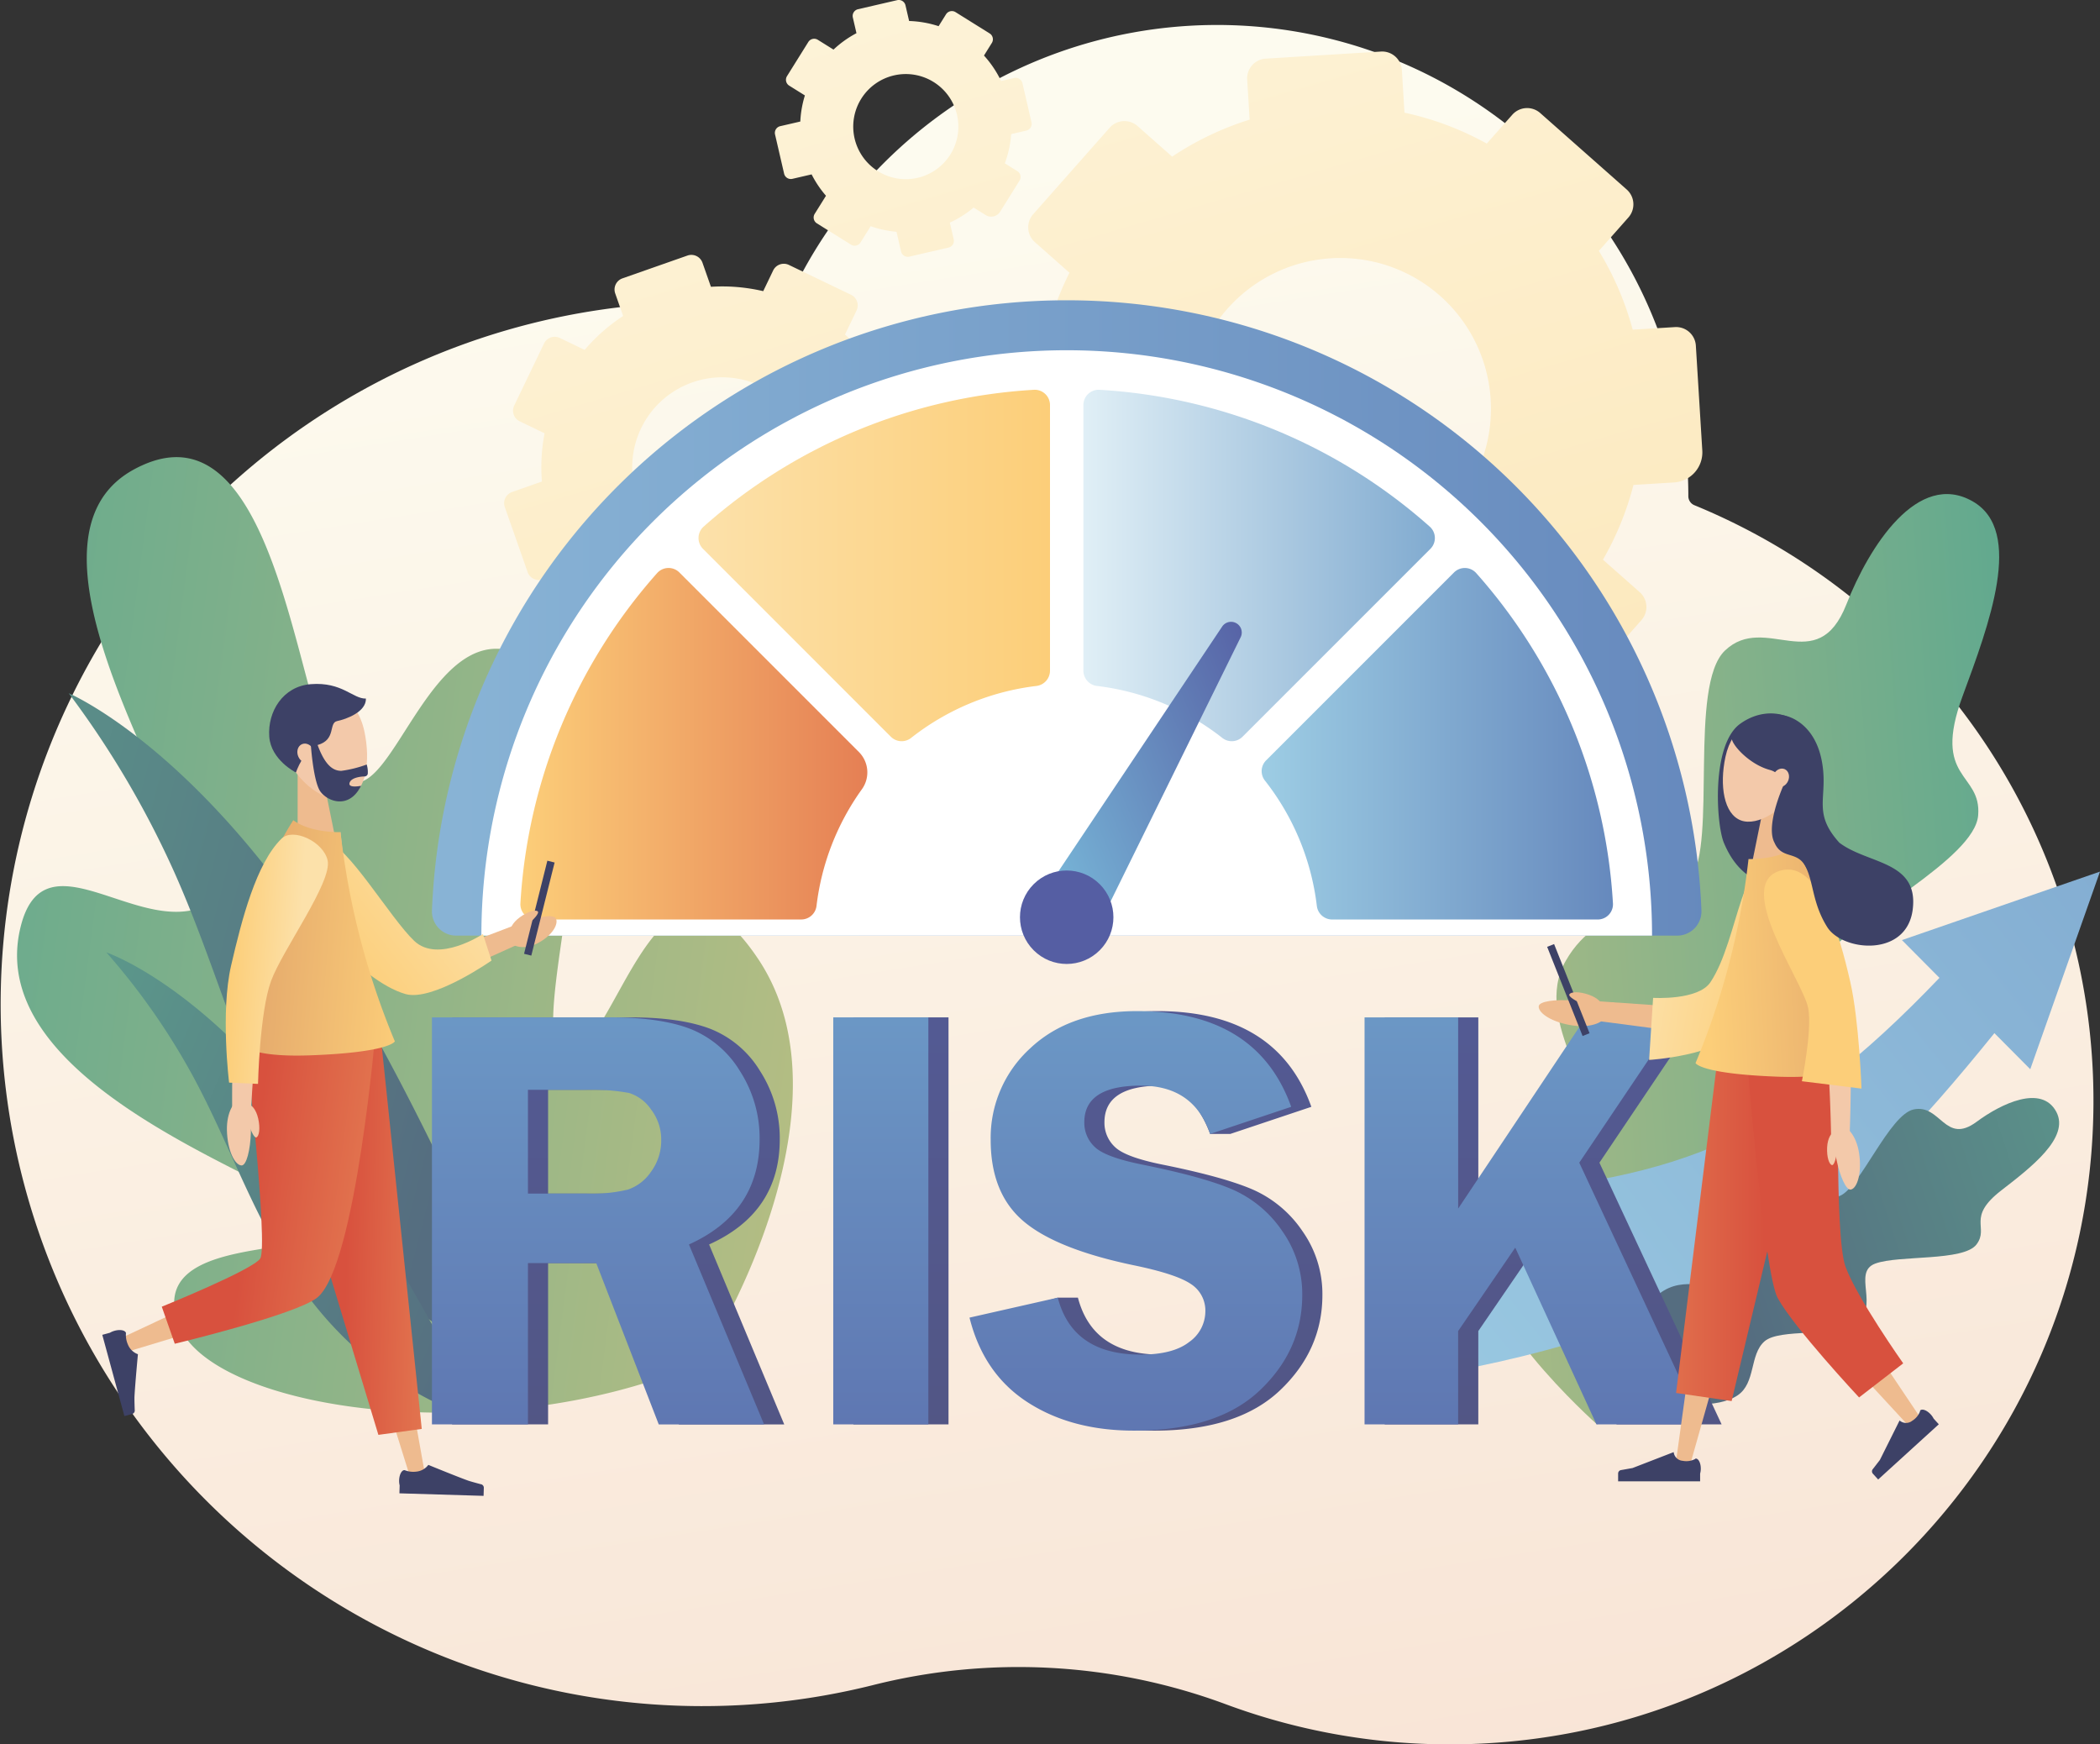 <svg xmlns="http://www.w3.org/2000/svg" xmlns:xlink="http://www.w3.org/1999/xlink" width="420" height="348.841" viewBox="0 0 420 348.841">
  <rect x="0" y="0" width="420" height="348.841" fill="#333333" stroke="none"/>
  <defs>
    <linearGradient id="linear-gradient" x1="0.284" y1="-0.511" x2="0.682" y2="1.536" gradientUnits="objectBoundingBox">
      <stop offset="0.294" stop-color="#fdfbef"/>
      <stop offset="1" stop-color="#f6d9c9"/>
    </linearGradient>
    <linearGradient id="linear-gradient-2" x1="0.147" y1="-0.711" x2="0.873" y2="1.775" gradientUnits="objectBoundingBox">
      <stop offset="0.029" stop-color="#fdf7e2"/>
      <stop offset="1" stop-color="#fce1aa"/>
    </linearGradient>
    <linearGradient id="linear-gradient-3" x1="-0.205" y1="-1.176" x2="1.018" y2="2.999" xlink:href="#linear-gradient-2"/>
    <linearGradient id="linear-gradient-4" x1="-0.071" y1="-1.458" x2="1.994" y2="5.62" xlink:href="#linear-gradient-2"/>
    <linearGradient id="linear-gradient-5" x1="-0.307" y1="0.607" x2="1.053" y2="0.438" gradientUnits="objectBoundingBox">
      <stop offset="0" stop-color="#bcbf82"/>
      <stop offset="1" stop-color="#5ea88f"/>
    </linearGradient>
    <linearGradient id="linear-gradient-6" x1="-0.376" y1="1.068" x2="2.823" y2="-0.973" gradientUnits="objectBoundingBox">
      <stop offset="0" stop-color="#9dcde4"/>
      <stop offset="1" stop-color="#6689bd"/>
    </linearGradient>
    <linearGradient id="linear-gradient-7" x1="1.047" y1="0.609" x2="-0.151" y2="0.424" xlink:href="#linear-gradient-5"/>
    <linearGradient id="linear-gradient-8" x1="-0.833" y1="0.001" x2="0.825" y2="0.626" gradientUnits="objectBoundingBox">
      <stop offset="0" stop-color="#5ea88f"/>
      <stop offset="1" stop-color="#556d80"/>
    </linearGradient>
    <linearGradient id="linear-gradient-9" x1="1.619" y1="0.207" x2="0.171" y2="0.577" xlink:href="#linear-gradient-8"/>
    <linearGradient id="linear-gradient-10" x1="-0.553" y1="-0.04" x2="1.037" y2="0.791" xlink:href="#linear-gradient-8"/>
    <linearGradient id="linear-gradient-11" x1="0.5" y1="-1.082" x2="0.5" y2="1.776" gradientUnits="objectBoundingBox">
      <stop offset="0" stop-color="#555ea3"/>
      <stop offset="1" stop-color="#51537a"/>
    </linearGradient>
    <linearGradient id="linear-gradient-13" x1="0.5" y1="-1.035" x2="0.5" y2="1.738" xlink:href="#linear-gradient-11"/>
    <linearGradient id="linear-gradient-15" x1="0.5" y1="-1.082" x2="0.5" y2="1.776" gradientUnits="objectBoundingBox">
      <stop offset="0" stop-color="#79bada"/>
      <stop offset="1" stop-color="#555ea3"/>
    </linearGradient>
    <linearGradient id="linear-gradient-17" x1="0.5" y1="-1.035" x2="0.5" y2="1.738" xlink:href="#linear-gradient-15"/>
    <linearGradient id="linear-gradient-19" x1="-0.587" y1="0.5" x2="1.005" y2="0.5" xlink:href="#linear-gradient-6"/>
    <linearGradient id="linear-gradient-20" y1="0.5" x2="1" y2="0.5" gradientUnits="objectBoundingBox">
      <stop offset="0" stop-color="#fce1aa"/>
      <stop offset="1" stop-color="#fcce79"/>
    </linearGradient>
    <linearGradient id="linear-gradient-21" y1="0.5" x2="1" y2="0.5" gradientUnits="objectBoundingBox">
      <stop offset="0" stop-color="#e0eff6"/>
      <stop offset="1" stop-color="#81abd0"/>
    </linearGradient>
    <linearGradient id="linear-gradient-22" y1="0.5" x2="1" y2="0.5" gradientUnits="objectBoundingBox">
      <stop offset="0" stop-color="#fcce79"/>
      <stop offset="1" stop-color="#e57f54"/>
    </linearGradient>
    <linearGradient id="linear-gradient-23" x1="0" y1="0.5" x2="1" y2="0.5" xlink:href="#linear-gradient-6"/>
    <linearGradient id="linear-gradient-24" x1="-0.034" y1="0.898" x2="1.166" y2="0.127" xlink:href="#linear-gradient-15"/>
    <linearGradient id="linear-gradient-25" x1="2.474" y1="-9.795" x2="3.181" y2="-10.502" xlink:href="#linear-gradient-11"/>
    <linearGradient id="linear-gradient-26" x1="1.174" y1="0.544" x2="0.556" y2="0.51" gradientUnits="objectBoundingBox">
      <stop offset="0" stop-color="#e57f54"/>
      <stop offset="1" stop-color="#d8513e"/>
    </linearGradient>
    <linearGradient id="linear-gradient-27" x1="1.099" y1="0.612" x2="0.419" y2="0.478" xlink:href="#linear-gradient-26"/>
    <linearGradient id="linear-gradient-28" x1="0.93" y1="0.18" x2="0.188" y2="0.639" xlink:href="#linear-gradient-20"/>
    <linearGradient id="linear-gradient-29" x1="1.087" y1="0.582" x2="0.131" y2="0.48" gradientUnits="objectBoundingBox">
      <stop offset="0" stop-color="#fcce79"/>
      <stop offset="1" stop-color="#e3a76b"/>
    </linearGradient>
    <linearGradient id="linear-gradient-30" x1="0.674" y1="0.542" x2="0.03" y2="0.448" xlink:href="#linear-gradient-20"/>
    <linearGradient id="linear-gradient-31" x1="-0.037" y1="0.399" x2="0.794" y2="0.578" xlink:href="#linear-gradient-20"/>
    <linearGradient id="linear-gradient-32" x1="-0.39" y1="0.495" x2="0.651" y2="0.5" xlink:href="#linear-gradient-26"/>
    <linearGradient id="linear-gradient-33" x1="-27.974" y1="0.528" x2="-27.338" y2="0.463" xlink:href="#linear-gradient-26"/>
    <linearGradient id="linear-gradient-34" x1="0.066" y1="0.536" x2="1.068" y2="0.476" xlink:href="#linear-gradient-29"/>
    <linearGradient id="linear-gradient-35" x1="-44.693" y1="0.532" x2="-43.94" y2="0.476" xlink:href="#linear-gradient-20"/>
  </defs>
  <g id="Grupo_909118" data-name="Grupo 909118" transform="translate(-180 -12332.098)">
    <g id="Grupo_908715" data-name="Grupo 908715" transform="translate(-67 12248.151)">
      <path id="Trazado_644034" data-name="Trazado 644034" d="M585.882,224.049a1.951,1.951,0,0,1-1.215-1.8h0A94.253,94.253,0,0,0,406.64,179.069a8.941,8.941,0,0,1-8.617,4.805q-5.276-.4-10.656-.4a140.367,140.367,0,1,0,34.072,276.569,119.149,119.149,0,0,1,70.521,3.716,128.4,128.4,0,0,0,44.43,8.094c70.883.319,128.9-57.085,129.3-127.968A128.747,128.747,0,0,0,585.882,224.049Z" transform="translate(0 -39.067)" fill="url(#linear-gradient)"/>
      <path id="Trazado_644035" data-name="Trazado 644035" d="M2069.855,187.511l-5.1,5.763a60.181,60.181,0,0,0-16.459-6.183l-.523-8.514a3.957,3.957,0,0,0-4.192-3.707l-23.04,1.416a3.957,3.957,0,0,0-3.707,4.192l.492,8.005a60.23,60.23,0,0,0-15.5,7.4l-6.916-6.115a3.957,3.957,0,0,0-5.585.343l-15.29,17.293a3.957,3.957,0,0,0,.343,5.585l6.916,6.115a60.213,60.213,0,0,0-5.263,15.313l-10.587.651a3.957,3.957,0,0,0-3.707,4.192l1.416,23.04a3.957,3.957,0,0,0,4.192,3.707l10.585-.651a60.227,60.227,0,0,0,6.547,13.716l-7.837,8.864a3.957,3.957,0,0,0,.343,5.585l17.293,15.29a3.957,3.957,0,0,0,5.586-.343l7.5-8.479a60.173,60.173,0,0,0,13.831,5.2l.751,12.214a3.957,3.957,0,0,0,4.192,3.707l23.04-1.416a3.957,3.957,0,0,0,3.707-4.192l-.675-10.98a60.316,60.316,0,0,0,13.937-5.977l8.667,7.663a3.957,3.957,0,0,0,5.585-.343l15.291-17.293a3.957,3.957,0,0,0-.343-5.585l-7.356-6.5a60.154,60.154,0,0,0,6.106-14.948l8.121-.5a6.024,6.024,0,0,0,5.643-6.382l-1.289-20.977a3.957,3.957,0,0,0-4.192-3.707l-8.441.519a60.3,60.3,0,0,0-6.766-15.76l5.913-6.687a3.957,3.957,0,0,0-.343-5.586l-17.293-15.29A3.957,3.957,0,0,0,2069.855,187.511Zm-11.827,78.761a30.147,30.147,0,1,1-2.615-42.553A30.147,30.147,0,0,1,2058.027,266.272Z" transform="translate(-1520.399 -80.613)" fill="url(#linear-gradient-2)"/>
      <path id="Trazado_644036" data-name="Trazado 644036" d="M1190.5,536.814l-1.989,4.139a35.917,35.917,0,0,0-10.458-.873l-1.686-4.8a2.362,2.362,0,0,0-3.011-1.447l-13,4.562a2.362,2.362,0,0,0-1.447,3.011l1.585,4.517a35.948,35.948,0,0,0-7.7,6.775l-4.967-2.387a2.362,2.362,0,0,0-3.152,1.106l-5.967,12.419a2.362,2.362,0,0,0,1.106,3.152l4.967,2.387a35.946,35.946,0,0,0-.531,9.65l-5.974,2.1a2.362,2.362,0,0,0-1.447,3.011l4.562,13a2.362,2.362,0,0,0,3.01,1.447l5.973-2.1a35.945,35.945,0,0,0,5.991,6.811l-3.059,6.365a2.362,2.362,0,0,0,1.106,3.152l12.419,5.967a2.362,2.362,0,0,0,3.152-1.106l2.926-6.089a35.915,35.915,0,0,0,8.789.735l2.418,6.892a2.362,2.362,0,0,0,3.011,1.447l13-4.562a2.362,2.362,0,0,0,1.447-3.011l-2.174-6.2a36.005,36.005,0,0,0,7.031-5.7l6.224,2.991a2.362,2.362,0,0,0,3.152-1.106l5.968-12.419a2.362,2.362,0,0,0-1.106-3.152l-5.283-2.539a35.9,35.9,0,0,0,1.075-9.578l4.583-1.608a3.6,3.6,0,0,0,2.2-4.583l-4.153-11.837a2.362,2.362,0,0,0-3.011-1.447l-4.763,1.671a35.994,35.994,0,0,0-6.45-7.95l2.307-4.8a2.362,2.362,0,0,0-1.106-3.152l-12.419-5.967A2.362,2.362,0,0,0,1190.5,536.814Zm6.022,47.155a17.994,17.994,0,1,1-8.425-24.012A17.994,17.994,0,0,1,1196.522,583.97Z" transform="translate(-788.867 -398.78)" fill="url(#linear-gradient-3)"/>
      <path id="Trazado_644037" data-name="Trazado 644037" d="M1662.278,99.543l-2.613.6a20.978,20.978,0,0,0-3.421-5.087l1.575-2.523a1.38,1.38,0,0,0-.44-1.9l-6.827-4.262a1.38,1.38,0,0,0-1.9.44l-1.481,2.372a21,21,0,0,0-5.9-1.036l-.726-3.136a1.38,1.38,0,0,0-1.655-1.033l-7.841,1.814a1.38,1.38,0,0,0-1.033,1.655l.726,3.136a20.991,20.991,0,0,0-4.594,3.282l-3.137-1.958a1.38,1.38,0,0,0-1.9.44l-4.261,6.827a1.379,1.379,0,0,0,.44,1.9l3.137,1.958a20.993,20.993,0,0,0-.917,5.219l-4.019.93a1.38,1.38,0,0,0-1.033,1.655l1.814,7.841a1.379,1.379,0,0,0,1.655,1.033l3.845-.89a20.978,20.978,0,0,0,2.874,4.275l-2.259,3.619a1.38,1.38,0,0,0,.44,1.9l6.827,4.262a1.38,1.38,0,0,0,1.9-.44l2.031-3.254a21.03,21.03,0,0,0,5.166,1.124l.909,3.93a1.38,1.38,0,0,0,1.655,1.033l7.841-1.814a1.38,1.38,0,0,0,1.033-1.655l-.772-3.336a20.968,20.968,0,0,0,4.759-3.008l2.406,1.5a2.1,2.1,0,0,0,2.893-.67l3.88-6.216a1.38,1.38,0,0,0-.44-1.9l-2.5-1.561a21.033,21.033,0,0,0,1.269-5.844l3.032-.7a1.38,1.38,0,0,0,1.033-1.655l-1.814-7.841A1.38,1.38,0,0,0,1662.278,99.543Zm-19.3,19.965a10.511,10.511,0,1,1,7.871-12.61A10.511,10.511,0,0,1,1642.978,119.508Z" transform="translate(-1212.449 0)" fill="url(#linear-gradient-4)"/>
      <path id="Trazado_644038" data-name="Trazado 644038" d="M2885.838,1141.8c8.151-2.529,22.418-9.441,26.434-18.357,3.707-8.231-4.708-16.626-2.329-24.438s23.1-16.311,27.484-25.63c5.2-11.052-12.308-16.883-6.095-24.939s30.029-19.711,30.747-28.406-9.324-7-3.116-23.844c5.257-14.268,12.365-33.019,2.044-38.948-11-6.319-20.734,9.019-25.277,20.573-5.853,14.884-16.2,1.543-24.292,9.25-7.316,6.968-1.582,38.51-6.856,45.695s-18.024,4.192-24.982,16.344,8.023,27.34,4.817,36.171-16.372,7.522-20.979,20.068S2885.838,1141.8,2885.838,1141.8Z" transform="translate(-2319.448 -773.014)" fill="url(#linear-gradient-5)"/>
      <path id="Trazado_644039" data-name="Trazado 644039" d="M2936.128,1635.679l7.5,7.551c-30.894,32.3-51.812,40.274-92.8,43.385v34.406c51.169-10.58,73.786-29.6,103.79-66.735l7.173,7.218,13.946-39.523Z" transform="translate(-2308.738 -1363.73)" fill="url(#linear-gradient-6)"/>
      <path id="Trazado_644040" data-name="Trazado 644040" d="M277.833,984.486c-8.591,34.24,61.481,53.2,61.171,59.942s-36.326,1-29.652,19.525c6.185,17.163,62.357,25.728,104.223,7.844,1.212-.518,32.157-50.352,11.735-80.835s-28.57,20.479-38.471,18.821,14-63.759-5.844-77.884c-20.558-14.635-28.578,30.234-38.2,22.983-9.114-6.869-11.845-71.087-37.867-63.658a20.207,20.207,0,0,0-2.922,1.1l-.011,0h0q-.8.368-1.624.822c-30.3,16.665,24.053,86.049,11.068,88.206S282.187,967.135,277.833,984.486Z" transform="translate(-26.691 -715.26)" fill="url(#linear-gradient-7)"/>
      <path id="Trazado_644041" data-name="Trazado 644041" d="M462.02,1444.518s-24.376-60.923-48.423-94.615-45.327-42.651-45.327-42.651a187.539,187.539,0,0,1,21.09,35.728c9.3,20.79,14.483,43.431,26.977,63.236C435.236,1436.178,462.02,1444.518,462.02,1444.518Z" transform="translate(-107.526 -1084.669)" fill="url(#linear-gradient-8)"/>
      <path id="Trazado_644042" data-name="Trazado 644042" d="M3156.379,2081.759c4.066,1.071,11.832,1.908,15.837-.769,3.7-2.471,2.374-8.176,5.408-10.819s13.91-.783,18.175-3.533c5.058-3.26-.734-10.268,3.965-12.011s17.693-.4,20.263-3.841-2.069-5.357,4.924-10.776c5.922-4.589,13.787-10.568,11.023-15.74-2.946-5.512-11.018-1.646-15.933,2-6.332,4.691-7.172-3.585-12.565-2.478-4.876,1-10.716,15.677-14.8,17.3s-8.625-2.954-14.705.306-3.786,13.518-7.431,16.371-8.8-1.132-14.005,2.907S3156.379,2081.759,3156.379,2081.759Z" transform="translate(-2577.716 -1717.986)" fill="url(#linear-gradient-9)"/>
      <path id="Trazado_644043" data-name="Trazado 644043" d="M510.06,1858.3s-21-42.539-40.224-65.47-35.069-28.191-35.069-28.191a135.583,135.583,0,0,1,17.211,24.565c7.875,14.461,12.883,30.488,23,44.06C490.287,1853.8,510.06,1858.3,510.06,1858.3Z" transform="translate(-166.487 -1490.223)" fill="url(#linear-gradient-10)"/>
      <g id="Grupo_908711" data-name="Grupo 908711" transform="translate(333.388 144.01)">
        <g id="Grupo_908706" data-name="Grupo 908706" transform="translate(0 142.139)">
          <g id="Grupo_908704" data-name="Grupo 908704" transform="translate(4.03)">
            <path id="Trazado_644044" data-name="Trazado 644044" d="M1064.029,1928.333v32.26h-19.2V1879.2h35.778q9.9,0,15.891,2.3a20.419,20.419,0,0,1,9.928,8.432,24.755,24.755,0,0,1,3.935,13.646q0,14.659-14.132,21.035l15.027,35.987h-21.068l-12.5-32.26Zm0-34.645v20.751h11.687a30.774,30.774,0,0,0,8.318-.805,9.179,9.179,0,0,0,4.621-3.578,10.485,10.485,0,0,0,2.027-6.35,9.832,9.832,0,0,0-2.027-6.082,8.356,8.356,0,0,0-4.412-3.309,41.681,41.681,0,0,0-8.945-.626Z" transform="translate(-1044.828 -1877.946)" fill="url(#linear-gradient-11)"/>
            <path id="Trazado_644045" data-name="Trazado 644045" d="M1772.063,1879.2v81.395h-19.022V1879.2Z" transform="translate(-1672.779 -1877.946)" fill="url(#linear-gradient-11)"/>
            <path id="Trazado_644046" data-name="Trazado 644046" d="M2057.833,1887.289l-16.219,5.426h-4.03s-3.2-9.66-9.832-9.66q-11.3,0-11.3,7.334a6.593,6.593,0,0,0,2.114,4.949q2.113,2.028,9.557,3.522,12.444,2.511,18.221,5.075a23.309,23.309,0,0,1,9.736,8.257,21.773,21.773,0,0,1,3.961,12.728q0,11.03-8.49,19.078t-25.171,8.048q-12.511,0-21.3-5.695t-11.587-16.905l13.621-3.995h4.03q2.976,11.39,16.544,11.389,6.546,0,9.76-2.534a7.513,7.513,0,0,0,3.214-6.052,6.309,6.309,0,0,0-2.918-5.546q-2.918-1.968-11.253-3.7-15.542-3.223-22.153-8.8t-6.61-16.307a24.194,24.194,0,0,1,7.893-18.3q7.894-7.452,21.417-7.453Q2050.981,1868.148,2057.833,1887.289Z" transform="translate(-1885.98 -1868.148)" fill="url(#linear-gradient-13)"/>
            <path id="Trazado_644047" data-name="Trazado 644047" d="M2709.379,1879.2v38.241L2734.9,1879.2h18.25l-19.549,29.06,24.439,52.335h-21l-16.242-35.347-11.42,16.682v18.664h-18.724V1879.2Z" transform="translate(-2504.134 -1877.946)" fill="url(#linear-gradient-11)"/>
          </g>
          <g id="Grupo_908705" data-name="Grupo 908705">
            <path id="Trazado_644048" data-name="Trazado 644048" d="M1028.473,1928.333v32.26h-19.2V1879.2h35.778q9.9,0,15.891,2.3a20.419,20.419,0,0,1,9.928,8.432,24.754,24.754,0,0,1,3.936,13.646q0,14.659-14.132,21.035l15.027,35.987h-21.068l-12.5-32.26Zm0-34.645v20.751h11.687a30.773,30.773,0,0,0,8.318-.805,9.179,9.179,0,0,0,4.621-3.578,10.484,10.484,0,0,0,2.027-6.35,9.832,9.832,0,0,0-2.027-6.082,8.356,8.356,0,0,0-4.412-3.309,41.681,41.681,0,0,0-8.945-.626Z" transform="translate(-1009.272 -1877.946)" fill="url(#linear-gradient-15)"/>
            <path id="Trazado_644049" data-name="Trazado 644049" d="M1736.507,1879.2v81.395h-19.022V1879.2Z" transform="translate(-1637.223 -1877.946)" fill="url(#linear-gradient-15)"/>
            <path id="Trazado_644050" data-name="Trazado 644050" d="M2022.276,1887.289l-16.219,5.426q-3.273-9.66-13.861-9.66-11.3,0-11.3,7.334a6.593,6.593,0,0,0,2.114,4.949q2.113,2.028,9.557,3.522,12.444,2.511,18.221,5.075a23.31,23.31,0,0,1,9.736,8.257,21.774,21.774,0,0,1,3.961,12.728q0,11.03-8.49,19.078t-25.171,8.048q-12.511,0-21.3-5.695t-11.587-16.905l17.65-3.995q2.975,11.39,16.544,11.389,6.546,0,9.76-2.534a7.513,7.513,0,0,0,3.214-6.052,6.309,6.309,0,0,0-2.918-5.546q-2.918-1.968-11.253-3.7-15.543-3.223-22.153-8.8t-6.61-16.307a24.194,24.194,0,0,1,7.893-18.3q7.894-7.452,21.417-7.453Q2015.424,1868.148,2022.276,1887.289Z" transform="translate(-1850.423 -1868.148)" fill="url(#linear-gradient-17)"/>
            <path id="Trazado_644051" data-name="Trazado 644051" d="M2673.823,1879.2v38.241l25.518-38.241h18.25l-19.549,29.06,24.439,52.335h-21l-16.242-35.347-11.42,16.682v18.664H2655.1V1879.2Z" transform="translate(-2468.578 -1877.946)" fill="url(#linear-gradient-15)"/>
          </g>
        </g>
        <g id="Grupo_908710" data-name="Grupo 908710" transform="translate(0)">
          <g id="Grupo_908707" data-name="Grupo 908707">
            <path id="Trazado_644052" data-name="Trazado 644052" d="M1014.121,740.981a4.85,4.85,0,0,1-4.845-5.038,127.047,127.047,0,0,1,253.895,0,4.85,4.85,0,0,1-4.845,5.038Z" transform="translate(-1009.272 -613.936)" fill="url(#linear-gradient-19)"/>
          </g>
          <path id="Trazado_644053" data-name="Trazado 644053" d="M1096.5,819.058a117.066,117.066,0,0,1,234.132,0Z" transform="translate(-1086.611 -692.013)" fill="#fff"/>
          <g id="Grupo_908709" data-name="Grupo 908709" transform="translate(17.692 17.884)">
            <g id="Grupo_908708" data-name="Grupo 908708">
              <path id="Trazado_644054" data-name="Trazado 644054" d="M1546.788,771.75a109,109,0,0,0-66.057,27.366,3.057,3.057,0,0,0-.123,4.444l37.569,37.57a3.049,3.049,0,0,0,4.04.246,50.144,50.144,0,0,1,25.079-10.4,3.087,3.087,0,0,0,2.711-3.071V774.8A3.052,3.052,0,0,0,1546.788,771.75Z" transform="translate(-1444.088 -771.745)" fill="url(#linear-gradient-20)"/>
              <path id="Trazado_644055" data-name="Trazado 644055" d="M2228.208,799.116a109,109,0,0,0-66.057-27.366,3.052,3.052,0,0,0-3.22,3.054v53.1a3.087,3.087,0,0,0,2.711,3.071,50.142,50.142,0,0,1,25.079,10.4,3.049,3.049,0,0,0,4.04-.246l37.57-37.57A3.056,3.056,0,0,0,2228.208,799.116Z" transform="translate(-2046.334 -771.745)" fill="url(#linear-gradient-21)"/>
              <path id="Trazado_644056" data-name="Trazado 644056" d="M1233.081,1123.032l-35.9-35.9a3.057,3.057,0,0,0-4.444.124,109,109,0,0,0-27.349,66.055,3.052,3.052,0,0,0,3.053,3.219h53.1a3.085,3.085,0,0,0,3.068-2.711,50.117,50.117,0,0,1,9.093-23.356A5.766,5.766,0,0,0,1233.081,1123.032Z" transform="translate(-1165.387 -1050.597)" fill="url(#linear-gradient-22)"/>
              <path id="Trazado_644057" data-name="Trazado 644057" d="M2543.8,1153.315a109,109,0,0,0-27.348-66.055,3.057,3.057,0,0,0-4.445-.124l-37.571,37.57a3.049,3.049,0,0,0-.247,4.039,50.148,50.148,0,0,1,10.388,25.08,3.083,3.083,0,0,0,3.067,2.709h53.1A3.052,3.052,0,0,0,2543.8,1153.315Z" transform="translate(-2325.289 -1050.597)" fill="url(#linear-gradient-23)"/>
            </g>
            <path id="Trazado_644058" data-name="Trazado 644058" d="M2130.561,1181.511a2.141,2.141,0,0,0-2.85.664l-34.725,51.91a3.346,3.346,0,0,0,1.108,4.757l5.05,2.916a3.345,3.345,0,0,0,4.674-1.419l27.593-56.028A2.14,2.14,0,0,0,2130.561,1181.511Z" transform="translate(-1987.36 -1134.818)" fill="url(#linear-gradient-24)"/>
            <circle id="Elipse_7536" data-name="Elipse 7536" cx="9.345" cy="9.345" r="9.345" transform="translate(96.043 105.482) rotate(-45)" fill="url(#linear-gradient-25)"/>
          </g>
        </g>
      </g>
      <g id="Grupo_908714" data-name="Grupo 908714" transform="translate(267.456 220.719)">
        <g id="Grupo_908712" data-name="Grupo 908712">
          <path id="Trazado_644059" data-name="Trazado 644059" d="M1154.354,1701.228c.445,1.271-1.087,3.56-3.909,4.93-2.6,1.262-4.939.592-5.47-.661C1143.788,1702.7,1153.665,1699.262,1154.354,1701.228Z" transform="translate(-1063.575 -1654.201)" fill="#eebb8f"/>
          <rect id="Rectángulo_304817" data-name="Rectángulo 304817" width="1.495" height="19.191" transform="translate(89.017 35.352) rotate(14.058)" fill="#3d4166"/>
          <path id="Trazado_644060" data-name="Trazado 644060" d="M779.935,1454.466h-7.674v-14.68h4.689Z" transform="translate(-733.189 -1422.902)" fill="#eebb8f"/>
          <path id="Trazado_644061" data-name="Trazado 644061" d="M758.515,1312.67c1.3,6.026.339,12.1-3.3,13.42-3.412,1.236-9.334-2.033-12.043-7.99-2.852-6.272-1.46-10.959,3.593-12.7C752.132,1303.542,757.093,1306.065,758.515,1312.67Z" transform="translate(-706.102 -1303.217)" fill="#f3c9aa"/>
          <path id="Trazado_644062" data-name="Trazado 644062" d="M730.3,1290.853c-5.581.437-8.666,5.495-8.308,10.5.334,4.671,5.328,7.166,5.328,7.166s1.647-4.742,4.348-5.5c3.767-1.054,2.138-4.42,3.9-4.784,1.834-.379,5.822-1.835,5.756-4.5C738.743,1293.821,736.572,1290.363,730.3,1290.853Z" transform="translate(-688.596 -1290.806)" fill="#3d4166"/>
          <ellipse id="Elipse_7537" data-name="Elipse 7537" cx="1.668" cy="2.002" rx="1.668" ry="2.002" transform="matrix(0.913, -0.409, 0.409, 0.913, 38.399, 12.737)" fill="#f3c9aa"/>
          <path id="Trazado_644063" data-name="Trazado 644063" d="M795.526,1397.758s.42,6.513,1.664,8.987c1.083,2.155,5.811,4.379,8.386-.733,0,0-2.607.544-2.312-.56.348-1.3,3.031-1.314,3.031-1.314a.669.669,0,0,0,.619-.507,5.1,5.1,0,0,0-.21-1.877,23.671,23.671,0,0,1-5.08,1.266c-1.734,0-3.308-1.223-4.775-5.261Z" transform="translate(-753.817 -1385.637)" fill="#3d4166"/>
          <path id="Trazado_644064" data-name="Trazado 644064" d="M741.827,1999.743l-7.053-39.453-4.791-19.441-4.824-19.48-1.64-6.623-13.834,4.413,2.5,6.348L719.476,1944c2.423,6.174,4.886,12.344,7.284,18.542l11.849,37.988.494,1.584,3.016-.736Z" transform="translate(-677.705 -1844.035)" fill="#eebb8f"/>
          <path id="Trazado_644065" data-name="Trazado 644065" d="M499.983,1916.176l-.551,6.8-3.122,38.524-29.131,13.654-1.5.7,1.1,2.869,1.59-.48,33.4-10.1a3.669,3.669,0,0,0,2.522-2.743l.118-.555,8.5-39.9,1.421-6.672Z" transform="translate(-461.349 -1845.303)" fill="#eebb8f"/>
          <path id="Trazado_644066" data-name="Trazado 644066" d="M691.777,1879.071l25.861,5.023,8.084,77.292-8.674,1.19Z" transform="translate(-661.826 -1812.403)" fill="url(#linear-gradient-26)"/>
          <path id="Trazado_644067" data-name="Trazado 644067" d="M549.289,1896.053l26.091-3.645s-4,48.39-11.805,54.561c-4.342,3.433-28.472,9.212-28.472,9.212l-2.6-7.409s18.166-7.353,19.685-9.627C553.842,1936.673,549.289,1896.053,549.289,1896.053Z" transform="translate(-520.604 -1824.229)" fill="url(#linear-gradient-27)"/>
          <path id="Trazado_644068" data-name="Trazado 644068" d="M776.334,1562.911l17.1,24.439-3.111-.868,20.168-7.656,1.832-.7,1.455,3.507-1.786.806-19.665,8.87a2.515,2.515,0,0,1-3.026-.757l-.085-.111L771.034,1566.8l-2-2.606,5.42-3.977Z" transform="translate(-730.323 -1529.685)" fill="#eebb8f"/>
          <path id="Trazado_644069" data-name="Trazado 644069" d="M753.578,1574.154c2.514,6.586,14.364,21.214,23.521,23.872,5.438,1.578,17.225-6.692,17.225-6.692l-1.717-5.308s-8.936,5.937-13.74,1.375-13.315-19.165-17.65-19.974C757.4,1566.716,752.449,1571.2,753.578,1574.154Z" transform="translate(-716.478 -1536.011)" fill="url(#linear-gradient-28)"/>
          <path id="Trazado_644070" data-name="Trazado 644070" d="M690.684,1541.95s4.026,3.529,8.051,1.177c0,0,1.377,14.706,3.178,20.706s6.75,21.449,6.75,21.449l-28.918.315C678.964,1572.171,684.036,1556.92,690.684,1541.95Z" transform="translate(-651.088 -1513.488)" fill="#dac5ae"/>
          <path id="Trazado_644071" data-name="Trazado 644071" d="M674.456,1531.3s-13.987,20.919-11.139,43.232c0,0-1.2,4.383,14.669,3.785s16.779-2.789,16.779-2.789a153.009,153.009,0,0,1-10.866-41.845S677.966,1533.9,674.456,1531.3Z" transform="translate(-636.252 -1504.047)" fill="url(#linear-gradient-29)"/>
          <path id="Trazado_644072" data-name="Trazado 644072" d="M673.458,1575.005c-1.991,3.44-3.923,7.03-5.7,10.615-.885,1.8-1.735,3.608-2.51,5.425a47.1,47.1,0,0,0-1.988,5.424c-.125.445-.228.868-.32,1.3l-.27,1.435c-.161.974-.316,1.953-.45,2.947-.27,1.984-.5,3.993-.7,6.008-.393,4.03-.7,8.1-.937,12.145l-.113,1.956-3.8-.1,0-1.959c0-4.135.082-8.236.248-12.37.089-2.065.2-4.135.365-6.218.08-1.041.185-2.09.3-3.143l.207-1.6c.089-.573.2-1.15.322-1.7a52.065,52.065,0,0,1,1.907-6.205c.729-1.987,1.521-3.926,2.345-5.844,1.661-3.841,3.419-7.558,5.336-11.306l1.5-2.928,5.9,3.259Z" transform="translate(-630.7 -1537.384)" fill="#f3c9aa"/>
          <path id="Trazado_644073" data-name="Trazado 644073" d="M656.537,1557.579c-5.045,4.925-7.948,16.108-10.094,25.4s-.4,23.4-.4,23.4l5.784.255s.331-14.357,2.607-20.578,12.295-19.835,11.314-24.135C664.881,1558.128,658.8,1555.367,656.537,1557.579Z" transform="translate(-620.68 -1526.646)" fill="url(#linear-gradient-30)"/>
          <path id="Trazado_644074" data-name="Trazado 644074" d="M650.318,2037.609c-1.343-.1-2.8-3.041-2.894-7.039-.084-3.686,1.488-6.106,2.85-6.112C653.313,2024.443,652.395,2037.77,650.318,2037.609Z" transform="translate(-622.496 -1941.313)" fill="#f3c9aa"/>
          <path id="Trazado_644075" data-name="Trazado 644075" d="M683.525,2039.9c.563-.185.83-1.785.379-3.776-.415-1.836-1.385-2.88-1.969-2.748C680.63,2033.67,682.654,2040.186,683.525,2039.9Z" transform="translate(-652.721 -1949.211)" fill="#f3c9aa"/>
          <path id="Trazado_644076" data-name="Trazado 644076" d="M967.646,2672.747s-1.995-.527-2.547-.726c-2.205-.793-7.916-3.133-7.916-3.133a3.427,3.427,0,0,1-2.467,1.354,4.641,4.641,0,0,1-2.293-.308c-.564-.017-1.05.892-1.084,2.031a3.775,3.775,0,0,0,.106,1.03l-.047,1.581,16.833.506.048-1.6A.717.717,0,0,0,967.646,2672.747Z" transform="translate(-891.97 -2512.71)" fill="#3d4166"/>
          <path id="Trazado_644077" data-name="Trazado 644077" d="M433.983,2446.935s-.077-2.062-.048-2.648c.116-2.341.69-8.485.69-8.485a3.426,3.426,0,0,1-2.015-1.965,4.642,4.642,0,0,1-.374-2.283c-.148-.545-1.159-.744-2.259-.445a3.773,3.773,0,0,0-.954.4l-1.526.416,4.423,16.25,1.546-.421A.718.718,0,0,0,433.983,2446.935Z" transform="translate(-427.496 -2301.755)" fill="#3d4166"/>
          <path id="Trazado_644078" data-name="Trazado 644078" d="M1153.541,1691.075c-.393-.443-1.967-.052-3.615,1.153-1.519,1.111-2.092,2.416-1.739,2.9C1148.975,1696.208,1154.149,1691.761,1153.541,1691.075Z" transform="translate(-1066.422 -1645.556)" fill="#eebb8f"/>
        </g>
        <g id="Grupo_908713" data-name="Grupo 908713" transform="translate(287.282 5.897)">
          <path id="Trazado_644079" data-name="Trazado 644079" d="M2962.423,1850.054c-.053,1.394,2.794,3.248,6.9,3.82,3.783.527,6.461-.8,6.63-2.2C2976.328,1848.546,2962.505,1847.9,2962.423,1850.054Z" transform="translate(-2962.422 -1791.452)" fill="#eebb8f"/>
          <rect id="Rectángulo_304818" data-name="Rectángulo 304818" width="1.495" height="19.191" transform="translate(1.692 46.68) rotate(-21.684)" fill="#3d4166"/>
          <path id="Trazado_644080" data-name="Trazado 644080" d="M3097.054,1597.318l-9.644,29.354,2.825-1.792-22.292-1.556-2.025-.141-.393,3.914,2.012.264,22.156,2.911a2.605,2.605,0,0,0,2.774-1.657l.051-.135,10.956-28.89,1.208-3.185-6.565-2.322Z" transform="translate(-3053.841 -1565.609)" fill="#eebb8f"/>
          <path id="Trazado_644081" data-name="Trazado 644081" d="M3016.344,1835.318c.257-.557,1.936-.64,3.931.061,1.839.647,2.8,1.77,2.592,2.355C3022.408,1839.041,3015.946,1836.179,3016.344,1835.318Z" transform="translate(-3010.217 -1779.113)" fill="#eebb8f"/>
          <path id="Trazado_644082" data-name="Trazado 644082" d="M3158.1,1630.538l-.8,12.413s13.971-.823,18.511-6.324c6.369-7.718,14.664-29.665,7.683-33-7.752-3.7-8.193,15.248-13.94,23.8C3167.093,1631.088,3158.1,1630.538,3158.1,1630.538Z" transform="translate(-3135.216 -1573.653)" fill="url(#linear-gradient-31)"/>
          <path id="Trazado_644083" data-name="Trazado 644083" d="M3283.135,1344.907c6.1-4.37,13.438-1.391,14.413,4.919,1.266,8.189-.334,14.783,1.7,20.216a40.9,40.9,0,0,1,2.28,16.695c-8.319-11.341-16.917-6.646-21.665-18.04C3278.339,1365.036,3277.293,1349.094,3283.135,1344.907Z" transform="translate(-3242.831 -1342.837)" fill="#3d4166"/>
          <path id="Trazado_644084" data-name="Trazado 644084" d="M3339.469,1495.576h7.279v-13.925H3342.3Z" transform="translate(-3296.739 -1465.919)" fill="#eebb8f"/>
          <path id="Trazado_644085" data-name="Trazado 644085" d="M3287.957,1361.067c-1.23,5.716-.321,11.48,3.13,12.73,3.237,1.173,8.854-1.929,11.424-7.58,2.706-5.949,1.385-10.4-3.408-12.051C3294.011,1352.407,3289.305,1354.8,3287.957,1361.067Z" transform="translate(-3250.602 -1352.384)" fill="#f3c9aa"/>
          <path id="Trazado_644086" data-name="Trazado 644086" d="M3205.158,2043.479l4.893-35.436,5.16-35.395.934-6.405,13.482,2.909-1.79,6.221-9.886,34.35-9.718,34.4-.428,1.516-2.863-.6Z" transform="translate(-3177.458 -1895.592)" fill="#eebb8f"/>
          <path id="Trazado_644087" data-name="Trazado 644087" d="M3360.819,1966.235l.225,6.468,1.306,37.611,16.431,24.5.878,1.309-2.275,1.8-1.069-1.158-20.992-22.726a2.928,2.928,0,0,1-.743-1.519l-.09-.544-6.3-37.981-1.059-6.385Z" transform="translate(-3303.533 -1895.585)" fill="#eebb8f"/>
          <path id="Trazado_644088" data-name="Trazado 644088" d="M3232.216,1955.708h-19.094l-8.237,66.443,11.11,1.617Z" transform="translate(-3177.407 -1886.251)" fill="url(#linear-gradient-32)"/>
          <path id="Trazado_644089" data-name="Trazado 644089" d="M3348.765,1955.708H3330.42s3.36,42.468,6.1,47.46c3.281,5.984,16.273,19.874,16.273,19.874l8.824-6.816s-9.293-13.158-11.54-19.335S3348.765,1955.708,3348.765,1955.708Z" transform="translate(-3288.715 -1886.251)" fill="url(#linear-gradient-33)"/>
          <path id="Trazado_644090" data-name="Trazado 644090" d="M3270.183,1594.082s-3.925,3.441-7.85,1.147c0,0-1.343,14.338-3.1,20.187s-6.315,20.727-6.315,20.727l27.927.492C3281.61,1623.546,3276.665,1608.678,3270.183,1594.082Z" transform="translate(-3219.998 -1565.609)" fill="#76d2f3"/>
          <path id="Trazado_644091" data-name="Trazado 644091" d="M3368.49,1631.9c1.829,3.417,3.595,6.977,5.207,10.528.8,1.781,1.574,3.572,2.271,5.367a45.824,45.824,0,0,1,1.762,5.35c.107.438.194.853.27,1.279l.217,1.406c.125.954.245,1.914.343,2.886.2,1.943.354,3.907.485,5.876.252,3.939.423,7.918.52,11.865l.047,1.91,3.709.03.062-1.909c.131-4.029.187-8.028.159-12.061-.02-2.016-.063-4.036-.155-6.071-.044-1.017-.112-2.043-.189-3.073l-.15-1.562c-.068-.561-.157-1.127-.259-1.664a50.766,50.766,0,0,0-1.657-6.108c-.646-1.96-1.355-3.875-2.1-5.771-1.494-3.8-3.087-7.475-4.834-11.189l-1.365-2.9-5.859,2.985Z" transform="translate(-3321.13 -1593.985)" fill="#f3c9aa"/>
          <path id="Trazado_644092" data-name="Trazado 644092" d="M3259.017,1579.342s13.637,20.4,10.86,42.15c0,0,1.172,4.273-14.3,3.691s-16.359-2.719-16.359-2.719a149.186,149.186,0,0,0,10.594-40.8S3255.595,1581.878,3259.017,1579.342Z" transform="translate(-3207.847 -1552.539)" fill="url(#linear-gradient-34)"/>
          <path id="Trazado_644093" data-name="Trazado 644093" d="M3367.568,1660.644l11.922,1.475s-.472-13.556-2.24-21.318c-2.222-9.757-6.368-24.293-13.846-22.313-9.773,2.587,4.4,22.171,5.428,27.539C3369.658,1650.365,3367.568,1660.644,3367.568,1660.644Z" transform="translate(-3314.928 -1587.087)" fill="url(#linear-gradient-35)"/>
          <path id="Trazado_644094" data-name="Trazado 644094" d="M3487.557,2083.99c1.273-.322,2.192-3.384,1.619-7.241-.528-3.556-2.437-5.622-3.747-5.4C3482.507,2071.833,3485.588,2084.487,3487.557,2083.99Z" transform="translate(-3425.092 -1988.769)" fill="#f3c9aa"/>
          <path id="Trazado_644095" data-name="Trazado 644095" d="M3472.326,2088.742c-.571-.084-1.091-1.578-.987-3.565.1-1.833.856-3,1.439-2.966C3474.08,2082.278,3473.209,2088.873,3472.326,2088.742Z" transform="translate(-3413.651 -1998.417)" fill="#f3c9aa"/>
          <path id="Trazado_644096" data-name="Trazado 644096" d="M3103.193,2649.912l2.252-.4h0l8.234-3.187v.066a1.955,1.955,0,0,0,1.81,1.677,3.763,3.763,0,0,0,2.42-.331.389.389,0,0,1,.186-.118c.55,0,1,.9,1,2.009a3.676,3.676,0,0,1-.133,1v1.541h-16.4v-1.561A.7.7,0,0,1,3103.193,2649.912Z" transform="translate(-3086.675 -2498.601)" fill="#3d4166"/>
          <path id="Trazado_644097" data-name="Trazado 644097" d="M3550.776,2583.279l1.4-1.812h0l3.943-7.9.045.049a1.955,1.955,0,0,0,2.467.022,3.766,3.766,0,0,0,1.567-1.874.388.388,0,0,1,.058-.213c.406-.37,1.342-.005,2.089.815a3.67,3.67,0,0,1,.575.828l1.037,1.139-12.128,11.042-1.051-1.154A.7.7,0,0,1,3550.776,2583.279Z" transform="translate(-3483.935 -2432.173)" fill="#3d4166"/>
          <path id="Trazado_644098" data-name="Trazado 644098" d="M3311.394,1344.813a8.158,8.158,0,0,1,4.2.879c2.266,1.174,5.255,3.979,5.849,10.337.554,5.927-1.82,8.828,3.244,14.42,5.7,4.325,15.849,3.587,14.676,13.292s-14.043,8.44-17.1,3.587-2.715-9.178-4.417-12.238-4.656-1.266-6.133-4.642c-1.732-3.176,1.275-10.3,1.816-11.525a3.755,3.755,0,0,0-2.766-3.033c-4.153-1.133-7.6-5.064-7.6-6.33S3306.963,1344.813,3311.394,1344.813Z" transform="translate(-3264.549 -1344.589)" fill="#3d4166"/>
          <ellipse id="Elipse_7538" data-name="Elipse 7538" cx="1.899" cy="1.582" rx="1.899" ry="1.582" transform="matrix(0.409, -0.913, 0.913, 0.409, 46.207, 13.969)" fill="#f3c9aa"/>
        </g>
      </g>
    </g>
  </g>
</svg>
